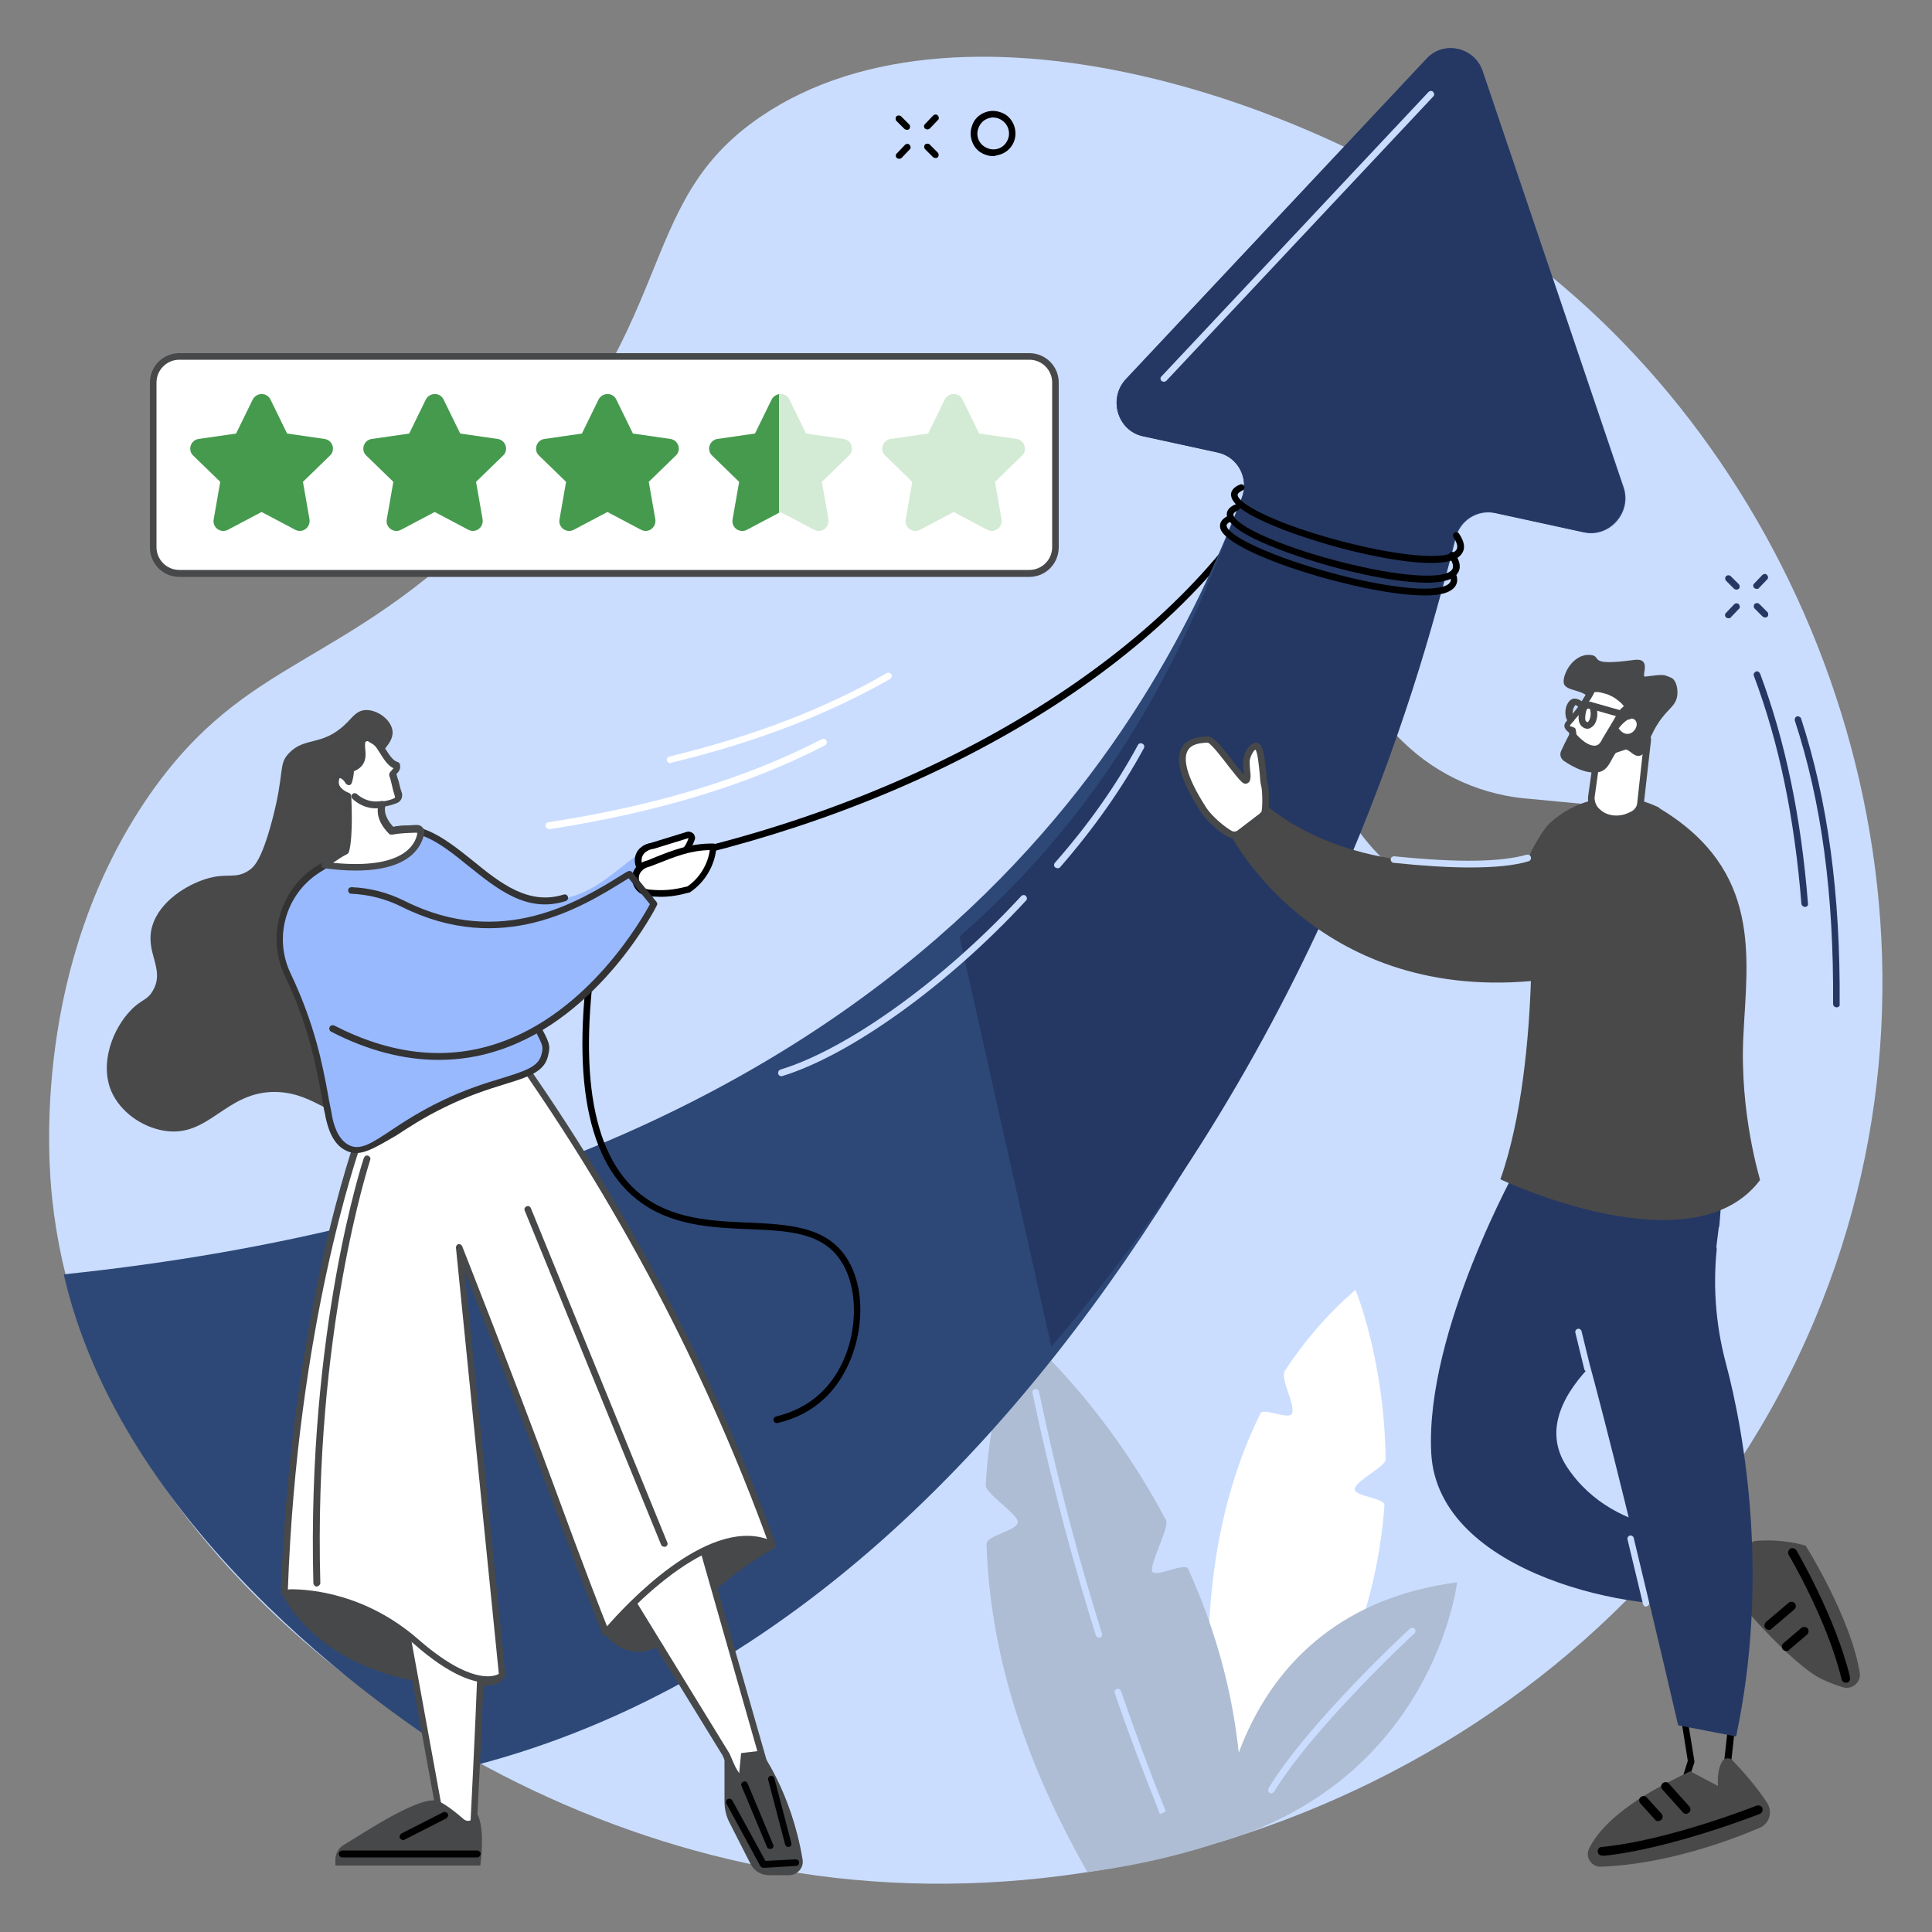 <?xml version="1.0" encoding="utf-8"?>
<!-- Generator: Adobe Illustrator 24.2.1, SVG Export Plug-In . SVG Version: 6.00 Build 0)  -->
<svg version="1.1" id="Layer_1" xmlns="http://www.w3.org/2000/svg" xmlns:xlink="http://www.w3.org/1999/xlink" x="0px" y="0px"
	 viewBox="0 0 500 500" style="enable-background:new 0 0 500 500;" xml:space="preserve">
<rect x="0" y="0" width="500" height="500" fill="#808080" stroke="none"/>
<style type="text/css">
	.st0{fill:#CADDFF;}
	.st1{fill:#FFFFFF;}
	.st2{fill:#474849;}
	.st3{fill:#459A4E;}
	.st4{fill:#D3EAD4;}
	.st5{fill:#707070;}
	.st6{fill:#AEBDD3;}
	.st7{fill:#253863;}
	.st8{fill:#2D4877;}
	.st9{fill:#494949;}
	.st10{fill:#020202;}
	.st11{fill:#99B9FF;}
	.st12{fill:#333333;}
</style>
<path class="st0" d="M127.6,134.1c49.6-49.8,35.4-81,69.4-104c52.3-35.5,149.8-5,207.3,43.8c70.5,59.7,106.8,168.8,65.4,267.5
	C425.7,446.5,309.6,501.1,206,484.6C113.5,470,22.6,397.3,13.5,310.2c-1-9.4-5.3-60.5,25.2-104.5C64,169.4,88.3,173.6,127.6,134.1z"
	/>
<g>
	<g>
		<path class="st1" d="M266.4,148.4h-220c-3.7,0-6.7-3-6.7-6.7V99c0-3.7,3-6.7,6.7-6.7h220c3.7,0,6.7,3,6.7,6.7v42.6
			C273.2,145.4,270.1,148.4,266.4,148.4z"/>
		<path class="st2" d="M266.4,149.3h-220c-4.2,0-7.6-3.4-7.6-7.6V99c0-4.2,3.4-7.6,7.6-7.6h220c4.2,0,7.6,3.4,7.6,7.6v42.6
			C274,145.9,270.6,149.3,266.4,149.3z M46.4,93.1c-3.2,0-5.9,2.6-5.9,5.9v42.6c0,3.2,2.6,5.9,5.9,5.9h220c3.2,0,5.9-2.6,5.9-5.9V99
			c0-3.2-2.6-5.9-5.9-5.9H46.4z"/>
	</g>
	<g>
		<path class="st3" d="M84,113.6l-9.7-1.4l-4.3-8.8c-0.9-1.9-3.6-1.9-4.6,0l-4.3,8.8l-9.7,1.4c-2.1,0.3-2.9,2.9-1.4,4.3l7,6.8
			l-1.7,9.7c-0.4,2.1,1.8,3.7,3.7,2.7l8.7-4.6l8.7,4.6c1.9,1,4-0.6,3.7-2.7l-1.7-9.7l7-6.8C86.9,116.5,86.1,113.9,84,113.6z"/>
		<path class="st3" d="M128.8,113.6l-9.7-1.4l-4.3-8.8c-0.9-1.9-3.6-1.9-4.6,0l-4.3,8.8l-9.7,1.4c-2.1,0.3-2.9,2.9-1.4,4.3l7,6.8
			l-1.7,9.7c-0.4,2.1,1.8,3.7,3.7,2.7l8.7-4.6l8.7,4.6c1.9,1,4-0.6,3.7-2.7l-1.7-9.7l7-6.8C131.7,116.5,130.9,113.9,128.8,113.6z"/>
		<path class="st3" d="M173.5,113.6l-9.7-1.4l-4.3-8.8c-0.9-1.9-3.6-1.9-4.6,0l-4.3,8.8l-9.7,1.4c-2.1,0.3-2.9,2.9-1.4,4.3l7,6.8
			l-1.7,9.7c-0.4,2.1,1.8,3.7,3.7,2.7l8.7-4.6l8.7,4.6c1.9,1,4-0.6,3.7-2.7l-1.7-9.7l7-6.8C176.4,116.5,175.6,113.9,173.5,113.6z"/>
		<path class="st4" d="M218.3,113.6l-9.7-1.4l-4.3-8.8c-0.9-1.9-3.6-1.9-4.6,0l-4.3,8.8l-9.7,1.4c-2.1,0.3-2.9,2.9-1.4,4.3l7,6.8
			l-1.7,9.7c-0.4,2.1,1.8,3.7,3.7,2.7l8.7-4.6l8.7,4.6c1.9,1,4-0.6,3.7-2.7l-1.7-9.7l7-6.8C221.2,116.5,220.4,113.9,218.3,113.6z"/>
		<path class="st4" d="M263.1,113.6l-9.7-1.4l-4.3-8.8c-0.9-1.9-3.6-1.9-4.6,0l-4.3,8.8l-9.7,1.4c-2.1,0.3-2.9,2.9-1.4,4.3l7,6.8
			l-1.7,9.7c-0.4,2.1,1.8,3.7,3.7,2.7l8.7-4.6l8.7,4.6c1.9,1,4-0.6,3.7-2.7l-1.7-9.7l7-6.8C266,116.5,265.1,113.9,263.1,113.6z"/>
		<path class="st3" d="M201.6,102c-0.6,0.1-1.5,0.6-1.9,1.4l-4.3,8.8l-9.7,1.4c-2.1,0.3-2.9,2.9-1.4,4.3l7,6.8l-1.7,9.7
			c-0.4,2.1,1.8,3.7,3.7,2.7l8.3-4.4V102z"/>
	</g>
</g>
<g>
	<g>
		<path class="st1" d="M349.4,178.5c0,0-2.3-6.3-1.8-8c0.6-2.1,2.9-6.5,1.8-10c-1.5-4.5-5.6-7.4-6.4-6.6c-0.9,0.8,3.8,9.5,0.2,12.5
			c0,0-2-0.2-4.5-4.9c-0.3-0.5-1-0.5-1.3,0.1c-0.4,0.8-0.6,3.3-0.4,5.2c0.3,2.5,1.8,4,3.3,5.7c0.9,1,0.9,8.4,1.2,8.4L349.4,178.5z"
			/>
		<path d="M341.2,181.8l-0.3-0.2c-0.4-0.3-0.4-0.5-0.6-2.9c-0.1-1.5-0.3-5-0.7-5.6l-0.2-0.2c-1.4-1.7-2.9-3.4-3.3-6
			c-0.2-1.8-0.1-4.7,0.4-5.7c0.3-0.5,0.8-0.9,1.5-0.9c0,0,0,0,0,0c0.6,0,1.1,0.3,1.4,0.8c1.6,3,3,4,3.6,4.4c1.5-1.8,0.4-5.7-0.4-8.3
			c-0.6-2.1-0.9-3.2-0.2-3.8c0.3-0.2,0.7-0.5,1.6-0.3c1.7,0.4,5,3.3,6.3,7.3c1,3-0.4,6.6-1.3,9c-0.2,0.6-0.4,1.1-0.5,1.5
			c-0.3,0.8,0.7,4.5,1.8,7.4l0.3,0.9L341.2,181.8z M338,162.2c-0.2,0.7-0.4,2.7-0.2,4.5c0.3,2.1,1.5,3.5,2.9,5.1l0.2,0.2
			c0.6,0.7,0.9,2.7,1.1,6.6c0,0.4,0.1,0.8,0.1,1.2l6.2-1.8c-0.7-2.1-2-6.1-1.5-7.6c0.1-0.5,0.3-1,0.6-1.6c0.8-2.1,2-5.4,1.2-7.8
			c-1.1-3.3-3.7-5.6-4.8-6.1c0.1,0.5,0.3,1.3,0.5,1.9c0.9,3.2,2.3,8.1-0.5,10.4l-0.3,0.2l-0.4,0C342.7,167.3,340.6,166.9,338,162.2z
			"/>
	</g>
	<path class="st5" d="M394.8,226.5c0.4-1.7,3.3-2.6,3.7-4.3c0.5-5,13.8-9.1,13.8-13.9c0,0-15.7-1.5-15.8-1.5
		c-12.4-0.8-24.3-5.9-33.5-14.9c-5.5-5.4-9-8.8-13.1-18.2l-11.7,2.9c0,0,2.3,58.4,57.2,60.7C395.2,233.6,393.1,229.9,394.8,226.5z"
		/>
</g>
<g>
	<path class="st1" d="M317.8,474.2c0,0-15.9-59.3,8.4-108.4c0.8-1.6,7.2,1.7,8.1,0.1c1.2-2.1-3.1-9.1-1.8-11.1
		c4.9-7.5,10.9-14.6,18.3-21c0,0,7.5,18.1,7.8,43.9c0,1.9-8,5.6-8,7.7c-0.1,1.9,7.8,2.2,7.7,4.2C356.4,415.1,346.7,446,317.8,474.2z
		"/>
	<g>
		<path class="st6" d="M307.5,406c-0.8-1.8-8.5,2.4-9.3,0.7c-0.8-1.7,4.5-11.6,3.6-13.2c-16.8-31.9-38.2-49.4-38.2-49.4
			c-5.1,13.6-7.8,27.1-8.5,40.3c-0.1,2.1,8.4,7.5,8.3,9.5c0,2.3-8.1,3.4-8.1,5.7c1.1,33.4,13.1,61.9,26.1,84.9
			c14.4-1.9,27.7-5.2,40.1-9.8C322,447.2,316.2,425.4,307.5,406z"/>
		<path class="st0" d="M300.2,469.5c-4.1-10.3-8.1-20.8-11.7-31.3c-0.2-0.4,0.1-0.9,0.5-1.1c0.4-0.2,0.9,0.1,1.1,0.5
			c3.6,10.5,7.5,21,11.6,31.2L300.2,469.5z"/>
		<path class="st0" d="M284.4,423.8c-0.4,0-0.7-0.2-0.8-0.6c-5.6-17.8-10.5-36.1-14.6-54.4l-1.8-8.3c-0.1-0.5,0.2-0.9,0.7-1
			c0.5-0.1,0.9,0.2,1,0.7l1.8,8.3c4,18.2,8.9,36.5,14.5,54.3c0.1,0.5-0.1,0.9-0.6,1.1C284.6,423.7,284.5,423.8,284.4,423.8z"/>
	</g>
	<g>
		<path class="st6" d="M315.6,476.8c0,0,1.4-59.4,61.5-67.3C377.1,409.5,371.2,460.4,315.6,476.8z"/>
		<path class="st0" d="M329,464.1c-0.2,0-0.3,0-0.4-0.1c-0.4-0.2-0.5-0.8-0.3-1.2c10.3-17,36.3-41.1,36.6-41.3
			c0.3-0.3,0.9-0.3,1.2,0c0.3,0.3,0.3,0.9,0,1.2c-0.3,0.2-26.1,24.2-36.3,40.9C329.6,463.9,329.3,464.1,329,464.1z"/>
	</g>
</g>
<g>
	<path d="M257,40.4c-1.2,0-2.3-0.4-3.3-1c-1.3-0.9-2.1-2.2-2.4-3.8c-0.3-1.5,0.1-3.1,0.9-4.4c0.9-1.3,2.2-2.1,3.7-2.4
		c1.5-0.3,3.1,0.1,4.4,0.9c2.6,1.8,3.3,5.5,1.5,8.1c-0.9,1.3-2.2,2.1-3.8,2.4C257.7,40.3,257.4,40.4,257,40.4z M257,30.4
		c-0.2,0-0.5,0-0.7,0.1c-1.1,0.2-2,0.8-2.6,1.7c-0.6,0.9-0.9,2-0.7,3.1c0.2,1.1,0.8,2,1.7,2.6c0.9,0.6,2,0.9,3.1,0.7
		c1.1-0.2,2-0.8,2.6-1.7c1.3-1.9,0.8-4.4-1-5.7C258.7,30.7,257.9,30.4,257,30.4z"/>
	<g>
		<path d="M240,33.5c-0.2,0-0.4-0.1-0.6-0.2c-0.3-0.3-0.4-0.9,0-1.2l2.1-2.2c0.3-0.3,0.9-0.4,1.2,0c0.3,0.3,0.4,0.9,0,1.2l-2.1,2.2
			C240.4,33.4,240.2,33.5,240,33.5z"/>
		<path d="M232.7,41.1c-0.2,0-0.4-0.1-0.6-0.2c-0.3-0.3-0.4-0.9,0-1.2l2.1-2.2c0.3-0.3,0.9-0.4,1.2,0c0.3,0.3,0.4,0.9,0,1.2
			l-2.1,2.2C233.2,41,232.9,41.1,232.7,41.1z"/>
		<path d="M234.7,33.6c-0.2,0-0.4-0.1-0.6-0.2l-2.1-2.1c-0.3-0.3-0.3-0.9,0-1.2c0.3-0.3,0.9-0.3,1.2,0l2.1,2.1
			c0.3,0.3,0.3,0.9,0,1.2C235.2,33.5,235,33.6,234.7,33.6z"/>
		<path d="M242.1,40.9c-0.2,0-0.4-0.1-0.6-0.2l-2.1-2.1c-0.3-0.3-0.3-0.9,0-1.2c0.3-0.3,0.9-0.3,1.2,0l2.1,2.1
			c0.3,0.3,0.3,0.9,0,1.2C242.6,40.8,242.4,40.9,242.1,40.9z"/>
	</g>
	<g>
		<path class="st7" d="M454.6,152.4c-0.2,0-0.4-0.1-0.6-0.2c-0.3-0.3-0.4-0.9,0-1.2l2.1-2.2c0.3-0.3,0.9-0.4,1.2,0
			c0.3,0.3,0.4,0.9,0,1.2l-2.1,2.2C455.1,152.4,454.9,152.4,454.6,152.4z"/>
		<path class="st7" d="M447.3,160c-0.2,0-0.4-0.1-0.6-0.2c-0.3-0.3-0.4-0.9,0-1.2l2.1-2.2c0.3-0.3,0.9-0.4,1.2,0
			c0.3,0.3,0.4,0.9,0,1.2l-2.1,2.2C447.8,160,447.6,160,447.3,160z"/>
		<path class="st7" d="M449.4,152.6c-0.2,0-0.4-0.1-0.6-0.2l-2.1-2.1c-0.3-0.3-0.3-0.9,0-1.2c0.3-0.3,0.9-0.3,1.2,0l2.1,2.1
			c0.3,0.3,0.3,0.9,0,1.2C449.8,152.5,449.6,152.6,449.4,152.6z"/>
		<path class="st7" d="M456.8,159.8c-0.2,0-0.4-0.1-0.6-0.2l-2.1-2.1c-0.3-0.3-0.3-0.9,0-1.2c0.3-0.3,0.9-0.3,1.2,0l2.1,2.1
			c0.3,0.3,0.3,0.9,0,1.2C457.2,159.8,457,159.8,456.8,159.8z"/>
	</g>
	<g>
		<path class="st7" d="M475.3,260.7C475.3,260.7,475.3,260.7,475.3,260.7c-0.5,0-0.9-0.4-0.9-0.9c0.2-28.4-3-52.3-9.9-73.3
			c-0.1-0.5,0.1-0.9,0.5-1.1c0.4-0.1,0.9,0.1,1.1,0.5c6.9,21.2,10.2,45.3,10,73.9C476.2,260.4,475.8,260.7,475.3,260.7z"/>
		<path class="st7" d="M467.1,234.7c-0.4,0-0.8-0.3-0.9-0.8c-1.8-22.4-5.8-41.7-12.3-59c-0.2-0.4,0.1-0.9,0.5-1.1
			c0.4-0.2,0.9,0.1,1.1,0.5c6.5,17.4,10.6,36.9,12.4,59.5C468,234.3,467.7,234.7,467.1,234.7C467.2,234.7,467.1,234.7,467.1,234.7z"
			/>
	</g>
</g>
<path d="M163,225.1c-0.4,0-0.8-0.3-0.8-0.7c-0.1-0.5,0.2-0.9,0.7-1c69.9-13.3,131.3-47.9,160.3-90.2c0.3-0.4,0.8-0.5,1.2-0.2
	s0.5,0.8,0.2,1.2c-15,21.9-38.4,41.9-67.9,58c-27.7,15.2-60,26.5-93.4,32.9C163.1,225.1,163.1,225.1,163,225.1z"/>
<g>
	<path class="st8" d="M383.7,18.4c-2.1-6.2-10.1-8-14.5-3.2l-77.8,82.9c-4.7,5-2.2,13.4,4.4,14.8l19.3,4.2c5.2,1.1,8.2,6.6,6.3,11.7
		c-19.4,49.9-78.3,177.3-304.9,201c14.7,64.5,80.4,111.9,105.9,127.2c167-43,242.5-268,254.3-317.6c1.1-4.7,5.7-7.6,10.3-6.6l23,5
		c6.6,1.4,12.4-5.2,10.2-11.7L383.7,18.4z"/>
	<g>
		<path class="st7" d="M272.1,348.5c72.3-84.2,97.3-179.2,104.4-209.2c1.1-4.7,5.7-7.6,10.3-6.6l23,5c6.6,1.4,12.4-5.2,10.2-11.7
			L383.7,18.4c-2.1-6.2-10.1-8-14.5-3.2l-77.8,82.9c-4.7,5-2.2,13.4,4.4,14.8l19.3,4.2c5.2,1.1,8.2,6.6,6.3,11.7
			c-10.3,26.6-26.3,72.7-73.1,113.6L272.1,348.5z"/>
	</g>
	<path class="st0" d="M301.2,98.8c-0.2,0-0.4-0.1-0.6-0.2c-0.3-0.3-0.4-0.9,0-1.2l69.1-73.6c0.3-0.3,0.9-0.4,1.2,0
		c0.3,0.3,0.4,0.9,0,1.2l-69.1,73.6C301.6,98.7,301.4,98.8,301.2,98.8z"/>
	<path class="st0" d="M273.7,224.7c-0.2,0-0.4-0.1-0.6-0.2c-0.4-0.3-0.4-0.9-0.1-1.2c8.8-10,16-20.3,21.5-30.5
		c0.2-0.4,0.7-0.6,1.2-0.3c0.4,0.2,0.6,0.7,0.3,1.2c-5.6,10.3-12.9,20.7-21.7,30.8C274.2,224.6,274,224.7,273.7,224.7z"/>
	<path class="st0" d="M202.2,278.5c-0.4,0-0.7-0.2-0.8-0.6c-0.1-0.5,0.1-0.9,0.6-1.1c17.4-5.3,42.4-23.3,62.3-44.9
		c0.3-0.3,0.9-0.4,1.2,0c0.3,0.3,0.4,0.9,0,1.2c-20.1,21.8-45.4,40-63.1,45.4C202.4,278.5,202.3,278.5,202.2,278.5z"/>
</g>
<g>
	<g>
		<g>
			<polygon class="st1" points="456.4,410.2 441.7,413.1 441.3,399 458.5,401.3 			"/>
			<path d="M441.7,414c-0.2,0-0.4-0.1-0.5-0.2c-0.2-0.2-0.3-0.4-0.3-0.6l-0.4-14.2c0-0.3,0.1-0.5,0.3-0.7c0.2-0.2,0.4-0.2,0.7-0.2
				l17.2,2.3c0.2,0,0.5,0.2,0.6,0.4c0.1,0.2,0.2,0.4,0.1,0.7l-2.2,8.9c-0.1,0.3-0.3,0.6-0.7,0.6l-14.7,2.9
				C441.8,414,441.7,414,441.7,414z M442.2,400l0.3,12.1l13.2-2.6l1.8-7.5L442.2,400z M456.4,410.2L456.4,410.2L456.4,410.2z"/>
		</g>
		<path d="M445.8,468.2c-0.2,0-0.3,0-0.4-0.1l-9.9-6c-0.3-0.2-0.5-0.6-0.4-1l1.7-5.4l-2.5-15.7c0-0.3,0-0.6,0.3-0.8
			c0.2-0.2,0.5-0.3,0.8-0.2l13.4,2.6c0.4,0.1,0.7,0.5,0.7,0.9l-2.7,24.9c0,0.3-0.2,0.5-0.5,0.7C446.1,468.2,445.9,468.2,445.8,468.2
			z M436.9,461l8.2,5l2.5-22.8l-11.5-2.2l2.4,14.7c0,0.1,0,0.3,0,0.4L436.9,461z"/>
		<g>
			<path class="st9" d="M467.3,400c0,0,11.7,18.6,14,32.9c0.4,2.4-1.9,4.4-4.2,3.8c-1.4-0.4-3.1-1-5.3-2c-8.3-3.7-24-22.8-24-22.8
				l0.9-3.7c0.3-1.3,1.7-2,2.9-1.6l1.7,0.6l-1-5.7c-0.2-1.3,0.7-2.5,2-2.7C456.9,398.6,461.6,398.4,467.3,400z"/>
			<path d="M477.7,435.5c-0.5,0-1-0.4-1.1-0.9c-3.6-15.1-13.6-32.1-13.7-32.2c-0.3-0.5-0.1-1.2,0.4-1.6c0.5-0.3,1.2-0.1,1.6,0.4
				c0.1,0.2,10.2,17.4,13.9,32.9c0.1,0.6-0.2,1.2-0.8,1.4C477.8,435.4,477.7,435.5,477.7,435.5z"/>
			<path d="M462.3,427.3c-0.3,0-0.6-0.1-0.9-0.4c-0.4-0.5-0.3-1.2,0.1-1.6l4.7-4c0.5-0.4,1.2-0.3,1.6,0.1c0.4,0.5,0.3,1.2-0.1,1.6
				l-4.7,4C462.9,427.2,462.6,427.3,462.3,427.3z"/>
			<path d="M457.8,421.8c-0.3,0-0.6-0.1-0.9-0.4c-0.4-0.5-0.3-1.2,0.1-1.6l5.9-5c0.5-0.4,1.2-0.3,1.6,0.1c0.4,0.5,0.3,1.2-0.1,1.6
				l-5.9,5C458.4,421.7,458.1,421.8,457.8,421.8z"/>
		</g>
		<g>
			<path class="st9" d="M448.3,455.5c1.8,1.9,6.2,6.6,9.1,11.2c1.4,2.3,0.5,5.2-1.9,6.3c-7.5,3.2-24.2,9.5-41.2,10.1
				c-2.5,0.1-4.2-2.6-3-4.8c2.1-4.2,7.5-10.6,21.5-17.6l4.6-2.3l7.2,3.8c0,0-0.4-4.6,1.4-6.7C446.6,454.9,447.7,454.9,448.3,455.5z"
				/>
			<path d="M414.6,480.2c-0.6,0-1.1-0.4-1.1-1c-0.1-0.6,0.4-1.2,1-1.2c17-1.6,39.9-10.6,40.1-10.7c0.6-0.2,1.3,0.1,1.5,0.6
				c0.2,0.6-0.1,1.3-0.6,1.5c-0.2,0.1-23.4,9.2-40.7,10.9C414.7,480.2,414.7,480.2,414.6,480.2z"/>
			<path d="M436.3,469.4c-0.3,0-0.6-0.1-0.8-0.4l-5.3-5.9c-0.4-0.5-0.4-1.2,0.1-1.6c0.5-0.4,1.2-0.4,1.6,0.1l5.3,5.9
				c0.4,0.5,0.4,1.2-0.1,1.6C436.9,469.3,436.6,469.4,436.3,469.4z"/>
			<path d="M429.1,471.3c-0.3,0-0.6-0.1-0.8-0.4l-3.8-4.2c-0.4-0.5-0.4-1.2,0.1-1.6c0.5-0.4,1.2-0.4,1.6,0.1l3.8,4.2
				c0.4,0.5,0.4,1.2-0.1,1.6C429.6,471.2,429.4,471.3,429.1,471.3z"/>
		</g>
		<path class="st7" d="M393.1,301.2c0,0-24.3,43.2-22.7,74.8s53.9,42,73,38.8l0.5-18.4c0,0-25.7,2.5-38.4-16.8
			c-12.7-19.3,23.2-39.2,23.2-39.2l8.5-31.6L393.1,301.2z"/>
		<path class="st7" d="M445.5,302c0,0,0.4,8.6-1,19.4c-1.3,10.4-0.6,21,2.1,31.2c5.1,19,11.3,56.5,2.7,96.8l-15-2.9
			c0,0-22-95.5-29.1-114.1c-7.1-18.6-10.5-32.7-10.5-32.7L445.5,302z"/>
		<path class="st0" d="M426,415.8c-0.4,0-0.7-0.3-0.8-0.7l-4-16.7c-0.1-0.5,0.2-0.9,0.6-1c0.5-0.1,0.9,0.2,1,0.6l4,16.7
			c0.1,0.5-0.2,0.9-0.6,1C426.1,415.8,426,415.8,426,415.8z"/>
		<path class="st0" d="M410.8,355c-0.4,0-0.7-0.3-0.8-0.7l-2.3-9.4c-0.1-0.5,0.2-0.9,0.6-1c0.5-0.1,0.9,0.2,1,0.6l2.3,9.4
			c0.1,0.5-0.2,0.9-0.6,1C411,355,410.9,355,410.8,355z"/>
		<path class="st0" d="M445.1,323.6c0,0-0.1,0-0.1,0c-0.5-0.1-0.8-0.5-0.8-1l0.6-4.8c0.1-0.5,0.5-0.8,1-0.8c0.5,0.1,0.8,0.5,0.8,1
			l-0.6,4.8C445.9,323.3,445.5,323.6,445.1,323.6z"/>
	</g>
	<path class="st9" d="M451.2,267.7c1-19.9,4.9-42.5-21.7-58.5c-0.1-0.1-0.2-0.3-0.5-0.4c-0.1,0-0.2-0.1-0.3-0.1
		c-9.4-4.4-20.6-2.5-28.1,4.8c-1,1-4.6,6.8-4.7,7.9c-0.2,0.2-0.4,0.4-0.6,0.6c-11.5,1.9-46.1,5.4-69.3-15l-7.6,8.9
		c0,0,21.6,42.9,77.8,38c-0.5,14.5-2.3,35.5-7.9,51.3c0,0,49.6,23.6,67.2,0.2C455.6,305.4,450.1,288.2,451.2,267.7z"/>
	<g>
		<path class="st1" d="M325.8,211.8c0.4-0.3,1.4-1.1,1.5-1.6c0.3-1.7,0.3-5.7-0.1-7c-0.4-1.7-0.6-8.7-1.8-9.8
			c-1.1-1.1-2.9,2.1-2.9,3.8c0,1.8,0.7,4.5-0.1,4.8s-8-10.7-9.8-10.5c-1.8,0.2-13.2-0.5-1.3,18.1c1.7,2.6,5.4,5.7,7.2,6.5
			c0.7,0.3,1.6,0.2,2.2-0.2L325.8,211.8z"/>
		<path class="st2" d="M319.4,217c-0.4,0-0.9-0.1-1.3-0.3c-1.8-0.8-5.8-4-7.5-6.8c-4.9-7.7-6.5-13-4.9-16.2c1.5-2.9,4.9-3,6.4-3.1
			c0.2,0,0.3,0,0.4,0c1.3-0.1,2.9,1.6,6.9,6.8c0.8,1.1,1.8,2.3,2.5,3.1c0-0.4-0.1-0.9-0.1-1.3c-0.1-0.7-0.1-1.4-0.1-2
			c0-1.7,1.2-4.2,2.6-4.8c0.6-0.3,1.3-0.2,1.8,0.3c0.9,0.9,1.2,3.4,1.6,7.2c0.1,1.3,0.3,2.5,0.4,3c0.4,1.5,0.4,5.6,0.1,7.4
			c-0.1,0.4-0.3,1.1-1.8,2.2l-5.1,3.9C320.7,216.8,320.1,217,319.4,217z M312.6,192.2c-0.1,0-0.3,0-0.4,0c-1.3,0.1-3.9,0.2-4.9,2.2
			c-0.9,1.8-0.8,5.8,4.8,14.5c1.6,2.5,5.2,5.4,6.8,6.2c0.4,0.2,1,0.1,1.3-0.1l5.1-3.9c0.9-0.6,1.1-1,1.2-1.1
			c0.3-1.6,0.2-5.5-0.1-6.6c-0.2-0.6-0.3-1.8-0.4-3.3c-0.2-1.8-0.5-5.4-1.1-6.1c-0.5,0.2-1.5,2-1.5,3.2c0,0.5,0.1,1.2,0.1,1.8
			c0.2,1.8,0.4,3.4-0.9,3.8c-0.9,0.2-1.4-0.4-4.5-4.3C316.5,196.4,313.6,192.6,312.6,192.2z"/>
	</g>
	<g>
		<g>
			<g>
				<path class="st1" d="M424.5,208.1l1.9-16.8l-13.1,4.3l-1.5,10.6c-0.3,2.4,1.5,4,1.5,4c2.2,2.2,5.7,2.4,8.5,1l0.6-0.3
					C423.6,210.3,424.3,209.3,424.5,208.1z"/>
				<path class="st2" d="M418.2,212.9c-2.1,0-4-0.7-5.4-2.1c-0.1,0-2.1-1.9-1.8-4.7l1.5-10.6c0-0.3,0.3-0.6,0.6-0.7l13.1-4.3
					c0.3-0.1,0.6,0,0.8,0.1c0.2,0.2,0.3,0.5,0.3,0.8l-1.9,16.8c-0.2,1.5-1.1,2.8-2.4,3.5l-0.6,0.3
					C420.9,212.6,419.5,212.9,418.2,212.9z M414.1,196.2l-1.4,10c-0.2,1.9,1.2,3.2,1.3,3.2c1.8,1.8,4.9,2.2,7.6,0.9l0.6-0.3
					c0.8-0.4,1.4-1.2,1.5-2.1c0,0,0,0,0,0l1.7-15.5L414.1,196.2z"/>
			</g>
			<path class="st2" d="M411.6,169.5c3.3,0.3-1.3,3,11.2,1.3c5-0.7,1.7,4.5,3,4.3c4.8-0.6,4.6-0.6,6.7,0.3c1.4,0.6,2,3.5,1.4,5.4
				c-0.8,2.6-3.1,3-5.9,8.3c-2,3.8-2,6.2-3.7,6.5c-1.7,0.3-2.6-2-4.5-1.8c-2.4,0.3-2.6,4.4-5.1,5.7c-1.6,0.8-5,0.8-10-2.6
				c-0.8-0.6-1.1-1.6-0.7-2.5c0.5-1.1,1.2-2.6,1.9-3.9c3.5-6.3,6.1-7.5,5.5-9.3c-0.9-2.9-6.2-2.1-6.7-4.4
				C404.3,174.6,407.1,169.1,411.6,169.5z"/>
			<g>
				<path class="st1" d="M421.2,182.7l-1.2,1.6c-0.6,0.7-1.1,1.5-1.5,2.3c-0.8,1.5-2.4,4.1-3.3,5.5c-2.8,4.7-8.1-1.7-8.1-1.7
					l-0.2-1.4l-0.8-0.5c-0.1-0.1-0.3-0.2-0.4-0.4c-0.2-0.4-0.1-0.8,0.1-1.1c1.5-1.6,4.7-5.3,6.2-8.8
					C412.1,178.3,417.6,177.7,421.2,182.7z"/>
				<path class="st2" d="M422,182.7c-0.3,0.5-0.5,0.9-0.9,1.4c-0.2,0.2-0.3,0.5-0.5,0.7l-0.4,0.5c-0.5,0.7-0.9,1.4-1.3,2.2
					c-0.9,1.5-1.8,3-2.7,4.6l-0.3,0.6c-0.1,0.2-0.3,0.4-0.4,0.6c-0.3,0.4-0.8,0.8-1.3,1.1c-0.5,0.3-1.1,0.4-1.7,0.4
					c-0.6,0-1.1-0.1-1.6-0.3c-1-0.4-1.8-0.9-2.5-1.5c-0.7-0.6-1.4-1.2-2-2c-0.1-0.1-0.2-0.3-0.2-0.4c-0.1-0.5-0.1-1-0.2-1.4l0.4,0.6
					c-0.2-0.1-0.5-0.3-0.7-0.5c-0.1-0.1-0.3-0.3-0.5-0.5c-0.1-0.2-0.2-0.4-0.3-0.6c-0.1-0.4,0-0.9,0.3-1.3c0,0,0.1-0.1,0.1-0.1
					l0.1-0.1l0.1-0.2l0.3-0.3c0.7-0.8,1.4-1.7,2.1-2.6c0.7-0.9,1.3-1.8,1.8-2.7c0.6-0.9,1.1-1.9,1.5-2.9c0.1-0.3,0.4-0.5,0.7-0.5
					l0,0c0.6-0.1,1,0,1.5,0c0.5,0,0.9,0.1,1.4,0.2c0.9,0.2,1.8,0.5,2.7,0.9c0.9,0.4,1.7,1,2.4,1.6c0.4,0.3,0.7,0.6,1,1
					c0.2,0.2,0.3,0.4,0.5,0.5l0.1,0.1l0.1,0.1c0.1,0.1,0.1,0.2,0.2,0.3C421.9,182.3,422,182.5,422,182.7z M420.3,182.7
					c-0.1,0-0.1,0-0.1,0.1l0,0c0,0,0,0,0,0l0-0.1c-0.1-0.2-0.3-0.3-0.4-0.5c-0.3-0.3-0.6-0.6-0.9-0.8c-0.6-0.5-1.3-1-2-1.3
					c-0.7-0.4-1.5-0.6-2.3-0.8c-0.4-0.1-0.8-0.2-1.2-0.2c-0.4,0-0.8,0-1.2,0l0.7-0.5c-1,2.2-2.3,4-3.8,5.8c-0.7,0.9-1.5,1.7-2.2,2.6
					l-0.5,0.6c-0.1,0.1-0.1,0.2-0.1,0.3c0.1,0.1,0.1,0.1,0.3,0.1c0.3,0.1,0.5,0.2,0.8,0.3c0.2,0.1,0.4,0.3,0.4,0.6l0,0
					c0.1,0.5,0.2,1,0.2,1.4l-0.2-0.4c1.1,1.2,2.4,2.4,3.8,2.9c0.7,0.2,1.3,0.3,1.8,0c0.3-0.1,0.5-0.3,0.7-0.6
					c0.1-0.1,0.2-0.3,0.3-0.4l0.3-0.6c0.9-1.5,1.8-3,2.7-4.5c0.4-0.7,0.9-1.6,1.4-2.3l0.4-0.6c0.1-0.1,0.2-0.2,0.3-0.4
					C419.8,183.2,420,183,420.3,182.7z"/>
			</g>
			<path class="st1" d="M418.9,188.5c0,0,2.8-3.8,4.3-2.1C424.7,188,421.5,192.1,418.9,188.5z"/>
		</g>
		<g>
			<g>
				<path class="st2" d="M410.9,188.6C410.8,188.6,410.8,188.6,410.9,188.6c-0.8,0-1.4-0.4-1.8-0.9c-0.6-0.8-0.7-2-0.4-3.6
					c0.1-0.5,0.4-2,1.8-2.4c0,0,0,0,0,0c0.6-0.2,1.3-0.1,1.8,0.2c0.4,0.3,0.8,0.7,0.9,1.2c0.5,2.2-0.1,3.9-0.8,4.7
					C411.8,188.3,411.4,188.6,410.9,188.6z M410.9,186.9L410.9,186.9L410.9,186.9z M410.9,183.4c-0.1,0-0.4,0.3-0.5,1.1
					c-0.3,1.5-0.1,2.1,0.1,2.2c0,0,0.1,0.2,0.4,0.2c0.3-0.2,1.1-1.4,0.6-3.4C411.4,183.5,411.2,183.3,410.9,183.4z"/>
				<path class="st2" d="M421.5,186.2c-0.1,0-0.2,0-0.2,0l-9.9-2.8c-0.5-0.1-0.7-0.6-0.6-1.1c0.1-0.5,0.6-0.7,1.1-0.6l9.9,2.8
					c0.5,0.1,0.7,0.6,0.6,1.1C422.2,186,421.9,186.2,421.5,186.2z"/>
			</g>
			<path class="st2" d="M406.4,186.9c-0.2,0-0.3,0-0.5-0.1c-0.1-0.1-0.5-0.4-0.7-1.5c-0.1-0.5-0.3-2.4,0.9-3.8
				c0.4-0.5,0.9-0.7,1.4-0.7c1.2,0,2.3,1,2.5,1.2c0.3,0.3,0.3,0.9,0,1.2c-0.3,0.3-0.9,0.3-1.2,0c-0.3-0.3-0.8-0.7-1.1-0.7
				c0,0-0.1,0-0.1,0.1c-0.8,1-0.6,2.5-0.4,2.9c0.3,0.3,0.3,0.7,0.1,1.1C406.9,186.7,406.7,186.9,406.4,186.9z M406.9,185.3
				C406.9,185.3,406.9,185.3,406.9,185.3C406.9,185.3,406.9,185.3,406.9,185.3z"/>
		</g>
	</g>
	<path class="st0" d="M380.4,224.5c-5.5,0-12-0.4-19.7-1.2c-0.5,0-0.8-0.5-0.8-0.9c0-0.5,0.5-0.8,0.9-0.8
		c16.6,1.7,27.5,1.5,34.3-0.4c0.5-0.1,0.9,0.1,1.1,0.6c0.1,0.5-0.1,0.9-0.6,1.1C391.9,224,386.9,224.5,380.4,224.5z"/>
</g>
<g>
	<path d="M370.3,145.7c-9.7,0-24.5-4.1-26.7-4.8c-4.1-1.2-24.6-7.3-25-12.7c-0.1-0.8,0.3-2,2.3-2.8c0.4-0.2,0.9,0,1.1,0.4
		c0.2,0.4,0,0.9-0.4,1.1c-0.6,0.3-1.3,0.7-1.3,1.2c0.1,2.1,8.5,6.8,23.7,11.1c16.6,4.7,30.8,6.1,32.9,3.1c0.5-0.7,0.2-1.8-0.7-3.2
		c-0.3-0.4-0.2-0.9,0.2-1.2c0.4-0.3,0.9-0.2,1.2,0.2c1.4,2.1,1.7,3.8,0.7,5.2C377.1,145.1,374.1,145.7,370.3,145.7z"/>
	<path d="M369.2,150.8c-9.7,0-24.5-4.1-26.7-4.8c-4.1-1.2-24.6-7.3-25-12.7c-0.1-0.8,0.3-2,2.3-2.8c0.4-0.2,0.9,0,1.1,0.4
		c0.2,0.4,0,0.9-0.4,1.1c-0.6,0.3-1.3,0.7-1.3,1.2c0.1,2.1,8.5,6.8,23.7,11.1c16.6,4.7,30.8,6.1,32.9,3.1c0.5-0.7,0.2-1.8-0.7-3.2
		c-0.3-0.4-0.2-0.9,0.2-1.2c0.4-0.3,0.9-0.2,1.2,0.2c1.4,2.1,1.7,3.8,0.7,5.2C376,150.2,372.9,150.8,369.2,150.8z"/>
	<path d="M368.8,154.1c-15.9,0-50.4-10.6-52.9-17.1c-0.3-0.8-0.5-2.4,2.1-3.6c0.4-0.2,0.9,0,1.1,0.4c0.2,0.4,0,0.9-0.4,1.1
		c-1.5,0.6-1.3,1.2-1.2,1.4c1,2.7,11.4,7.5,24.7,11.3c13.9,4,26.5,5.7,31.3,4.2c2.3-0.7,2-1.8,1.9-2.3c-0.1-0.5,0.2-0.9,0.6-1
		c0.5-0.1,0.9,0.2,1,0.6c0.3,1.2,0.3,3.3-3.1,4.4C372.6,153.9,370.9,154.1,368.8,154.1z"/>
</g>
<path d="M201,368.3c-0.4,0-0.7-0.3-0.8-0.7c-0.1-0.5,0.2-0.9,0.6-1c4.5-1.1,8.4-3.1,11.5-6c9.7-9.1,10.9-25.5,5.5-34
	c-4.8-7.7-13.8-8.1-24.2-8.5c-9.5-0.4-20.3-0.9-28.8-7.7c-13.7-10.8-17.4-34.6-11.1-70.7c0.1-0.5,0.5-0.8,1-0.7
	c0.5,0.1,0.8,0.5,0.7,1c-6.2,35.4-2.7,58.7,10.4,69.1c8.1,6.4,18.1,6.9,27.8,7.3c10.4,0.5,20.3,0.9,25.6,9.3
	c6.4,10.1,3.6,27.4-5.8,36.2c-3.3,3.1-7.4,5.3-12.3,6.4C201.1,368.3,201,368.3,201,368.3z"/>
<path class="st9" d="M103.8,278.2c-1.1,2.3-4,8.1-9.7,10c-7.9,2.6-11.9-5.2-22.4-5.6c-13.4-0.4-17.5,12.1-29.4,10
	c-5.7-1-11.2-4.9-13.5-10.2c-3.1-7.4,0.5-16.3,5.1-21c2.8-2.9,4.2-2.4,5.7-5.1c3.2-5.6-2.2-9.8-0.2-16.6c1.9-6.5,9-10.7,13.8-12.2
	c5.6-1.8,7.7,0.2,11.3-2.3c1.3-0.9,3.2-2.7,5.9-12.8c3.4-12.8,1.5-14.5,4.4-17.5c4.1-4.3,8.6-1.7,14.6-7.5c1.8-1.7,2.7-3.3,4.8-3.6
	c2.9-0.4,6.6,2,7.3,4.9c0.9,3.9-4.2,6.5-6.9,11.3c-3.9,6.9-0.6,14.4,3.4,27.5C105.5,251.8,109.7,266.1,103.8,278.2z"/>
<g>
	<path class="st2" d="M73.2,412.7c0,0,10.7,24.8,52.3,23.6c0,0,15.5-0.8-10.4-11.4C89.2,414.3,78,388.5,73.2,412.7z"/>
	<path class="st2" d="M156.5,423c0,0,8.6,11.1,19-1.5c12-14.5,25.3-21,25.3-21s0.7-3.6-9.5-5.1C181.2,393.9,160.9,407.8,156.5,423z"
		/>
	<g>
		<g>
			<path class="st1" d="M124.4,426c0.5,0.3-2,47.9-2,47.9l-8.1-1.3l-12.4-67.9L124.4,426z"/>
			<path class="st2" d="M122.5,474.8c0,0-0.1,0-0.1,0l-8.1-1.3c-0.4-0.1-0.6-0.3-0.7-0.7l-12.4-67.9c-0.1-0.4,0.1-0.7,0.4-0.9
				c0.3-0.2,0.7-0.1,1,0.1l22.4,21.3c0.5,0.4,0.6,1.5-0.5,24.8c-0.5,11.8-1.2,23.7-1.2,23.8c0,0.2-0.1,0.5-0.3,0.6
				C122.9,474.7,122.7,474.8,122.5,474.8z M115.1,471.9l6.6,1.1c0.9-17.7,2.1-43.6,2-46.5l-20.4-19.3L115.1,471.9z M124,426.7
				C124,426.7,124,426.8,124,426.7C124,426.8,124,426.7,124,426.7z M124,426.7C124,426.7,124,426.7,124,426.7
				C124,426.7,124,426.7,124,426.7z"/>
		</g>
		<g>
			<path class="st2" d="M86.9,482.8h37.4c0,0,1.4-9.3-0.8-13.4l-1.2,1.3c-0.6,0.7-1.6,0.7-2.3,0.1c-1.5-1.3-4.1-3.5-6.4-4.6
				c-4.4-2-19,7.9-24.7,11.3c-1.3,0.8-2.1,2.2-2.1,3.8V482.8z"/>
			<path d="M123.5,480.7H88.6c-0.5,0-0.9-0.4-0.9-0.9c0-0.5,0.4-0.9,0.9-0.9h34.9c0.5,0,0.9,0.4,0.9,0.9
				C124.3,480.3,124,480.7,123.5,480.7z"/>
			<path d="M104.3,476.2c-0.3,0-0.6-0.2-0.8-0.5c-0.2-0.4,0-0.9,0.4-1.2l10.8-5.5c0.4-0.2,0.9,0,1.2,0.4c0.2,0.4,0,0.9-0.4,1.2
				l-10.8,5.5C104.6,476.2,104.4,476.2,104.3,476.2z"/>
		</g>
	</g>
	<g>
		<g>
			<polygon class="st1" points="161,410.2 187.8,453.9 192.1,463.8 197.6,456.1 181.1,398.2 			"/>
			<path class="st2" d="M192.1,464.7C192.1,464.7,192,464.7,192.1,464.7c-0.4,0-0.7-0.2-0.8-0.5l-4.3-9.9l-26.8-43.6
				c-0.1-0.2-0.2-0.4-0.1-0.7c0.1-0.2,0.2-0.4,0.4-0.5l20.1-12c0.2-0.1,0.5-0.2,0.8-0.1c0.2,0.1,0.4,0.3,0.5,0.6l16.6,57.9
				c0.1,0.3,0,0.5-0.1,0.7l-5.5,7.7C192.6,464.6,192.4,464.7,192.1,464.7z M162.2,410.5l26.4,43c0,0,0,0.1,0.1,0.1l3.7,8.5l4.4-6.1
				l-16.1-56.5L162.2,410.5z"/>
		</g>
		<g>
			<path class="st2" d="M187.5,466.2v-13.3l3.8,6l0.5-5.2l5-0.6c0,0,8,10.6,10.9,28.1c0.4,2.1-1.3,4.1-3.5,4.1H199
				c-2,0-3.8-1.1-4.7-2.8l-5.5-10.8C187.9,470,187.5,468.1,187.5,466.2z"/>
			<path class="st10" d="M199.3,478.5c-0.3,0-0.7-0.2-0.8-0.5l-6.6-15.8c-0.2-0.4,0-0.9,0.5-1.1c0.4-0.2,0.9,0,1.1,0.5l6.6,15.8
				c0.2,0.4,0,0.9-0.5,1.1C199.5,478.5,199.4,478.5,199.3,478.5z"/>
			<path class="st10" d="M204,478c-0.4,0-0.7-0.3-0.8-0.6l-4.4-16.8c-0.1-0.5,0.2-0.9,0.6-1c0.5-0.1,0.9,0.2,1,0.6l4.4,16.8
				c0.1,0.5-0.2,0.9-0.6,1C204.2,478,204.1,478,204,478z"/>
			<path class="st10" d="M197.6,483.4c-0.3,0-0.6-0.2-0.8-0.4l-8.8-16.2c-0.2-0.4-0.1-0.9,0.3-1.2c0.4-0.2,0.9-0.1,1.2,0.3l8.6,15.7
				l7.8-0.4c0.5,0,0.9,0.3,0.9,0.8c0,0.5-0.3,0.9-0.8,0.9L197.6,483.4C197.6,483.4,197.6,483.4,197.6,483.4z"/>
		</g>
	</g>
	<g>
		<path class="st1" d="M93.1,294.4c0,0-17,45.8-19.5,117.8c0,0,17.9-1.5,34.2,12.7c16.3,14.2,22.2,8.7,22.2,8.7l-11.2-110.8
			c0,0,12.8,32.3,23.5,61.3c10.7,29,14.5,38.4,14.5,38.4s25.8-31.3,43.2-22.7c-6.9-18.9-15.7-39.9-27-62
			c-13.3-26-27.5-48.2-40.8-66.8C119.2,278.9,106.2,286.6,93.1,294.4z"/>
		<path class="st2" d="M126.3,435.5c-3.6,0-9.8-1.8-19.1-10c-15.9-13.8-33.4-12.5-33.5-12.5c-0.2,0-0.5-0.1-0.7-0.2
			c-0.2-0.2-0.3-0.4-0.3-0.7c2.5-71.4,19.4-117.7,19.5-118.1c0.1-0.2,0.2-0.3,0.4-0.4l39.1-23.3c0.4-0.2,0.9-0.1,1.1,0.2
			c15.2,21.2,28.9,43.8,40.8,67c10.3,20,19.4,40.9,27.1,62.1c0.1,0.3,0,0.7-0.2,0.9c-0.3,0.2-0.6,0.3-1,0.1
			c-16.5-8.2-41.9,22.1-42.1,22.4c-0.2,0.2-0.5,0.3-0.8,0.3c-0.3,0-0.6-0.2-0.7-0.5c0-0.1-4-9.7-14.5-38.5
			c-7.9-21.5-17-44.9-21.2-55.5l10.6,104.6c0,0.3-0.1,0.5-0.3,0.7C130.5,434.4,129.2,435.5,126.3,435.5z M75.3,411.3
			c5,0,19.4,1.1,33,13c13.3,11.6,19.4,9.7,20.8,8.9L118,322.9c0-0.4,0.2-0.8,0.6-0.9c0.4-0.1,0.8,0.1,1,0.5
			c0.1,0.3,12.9,32.6,23.5,61.3c8.4,22.9,12.6,33.6,14,37.1c4.7-5.4,25.5-28,41.4-22.6c-7.5-20.5-16.4-40.7-26.3-60
			c-11.8-22.9-25.3-45.1-40.2-66.1L93.8,295c-1.4,3.9-16.9,48.7-19.3,116.4C74.8,411.3,75,411.3,75.3,411.3z"/>
	</g>
	<path class="st2" d="M82,410.6c-0.5,0-0.8-0.4-0.9-0.8C79.4,344.4,94,300,94.2,299.6c0.2-0.4,0.6-0.7,1.1-0.5
		c0.4,0.2,0.7,0.6,0.5,1.1c-0.1,0.4-14.7,44.6-12.9,109.5C82.9,410.1,82.5,410.5,82,410.6C82,410.6,82,410.6,82,410.6z"/>
	<path class="st2" d="M171.9,400.3c-0.3,0-0.7-0.2-0.8-0.5l-35.3-86.5c-0.2-0.4,0-0.9,0.5-1.1c0.4-0.2,0.9,0,1.1,0.5l35.3,86.5
		c0.2,0.4,0,0.9-0.5,1.1C172.1,400.3,172,400.3,171.9,400.3z"/>
</g>
<g>
	<path class="st11" d="M81.9,225.1c4.8-3.2,10.3-6.4,16.2-8.9c11.6-4.9,20.4,4.8,28.4,13.3c0.2,0.2,0.2,0.6,0.2,0.9
		c3.3,14.2,7.1,25.1,9.9,32.4c2.5,6.3,4.9,7.3,4.2,10.1c-1.4,6-11,5.2-26.2,12.5c-14,6.8-19.3,14-24.6,11.5c-3.6-1.7-4.5-6.5-5-8.5
		c-1.7-7.8-2.6-19.7-10.6-36.4C69.7,242.5,73,231,81.9,225.1z"/>
	<path class="st11" d="M92.4,218.7l6.2-3.9c7.2-0.8,12.6-1,17.8,4c28.8,27.8,40.1,6.6,50.8,1.2l4.4,7.3c0,0-24.3,58.1-78.1,19.6
		L92.4,218.7z"/>
	<g>
		<path class="st1" d="M168.3,226.3c3.6,0.7,8.2,7.7,8.9,1.8c0.1-1.2,0.3-7.9-0.4-7.4c1.2-0.8,2-2.5,2.4-3.7c0.2-0.6-0.4-1.2-1-1
			l-9.2,2.8c-0.9,0.2-1.7,0.5-2.3,1C164.1,221.8,165.2,225.8,168.3,226.3z"/>
		<path d="M175.6,231.3c-1.2,0-2.4-0.9-3.9-2c-1.2-0.9-2.6-1.9-3.7-2.1c-1.8-0.3-3.2-1.7-3.6-3.5c-0.4-1.7,0.2-3.5,1.6-4.5
			c0.7-0.6,1.6-0.9,2.6-1.1l9.1-2.8c0.6-0.2,1.2,0,1.7,0.4c0.4,0.4,0.6,1.1,0.4,1.6c-0.4,1.1-1,2.6-2.1,3.6c0.6,2.2,0.2,7.2,0.2,7.3
			c-0.1,1-0.4,2.5-1.5,3C176.2,231.3,175.9,231.3,175.6,231.3z M178.2,216.9l-9.1,2.8c0,0-0.1,0-0.1,0c-0.7,0.1-1.4,0.4-1.9,0.8
			c-0.9,0.7-1.2,1.7-1,2.8c0.2,0.9,0.9,1.9,2.3,2.2c1.5,0.3,3,1.4,4.4,2.4c0.9,0.7,2.5,1.9,2.9,1.7c0,0,0.4-0.2,0.5-1.6
			c0.1-1.2,0.2-5.4,0-6.6c-0.1-0.1-0.2-0.1-0.2-0.2c-0.3-0.4-0.1-0.9,0.2-1.2c0,0,0,0,0,0C177,219.5,177.7,218.4,178.2,216.9z"/>
	</g>
	<path class="st11" d="M74.3,232.7l9.3-1.8c7.1-1.3,14.4-0.2,20.9,3c26.8,13.4,48.3-1.5,58.5-7.8l6.3,7.7c0,0-31.6,63.6-88.2,29.5
		L74.3,232.7z"/>
	<g>
		<path class="st1" d="M167.8,231c3.9,0.4,6.6,0.1,10.5-0.8c3.7-2.5,6.1-6.7,6.4-11.1c-6.4,0-10.9,2-16.8,4.4
			c-0.9,0.3-1.6,0.7-2.2,1.2C163.3,226.8,164.6,230.7,167.8,231z"/>
		<path d="M170.9,232.1c-1,0-2.1-0.1-3.2-0.2c-1.8-0.2-3.3-1.4-3.9-3.2c-0.5-1.7-0.1-3.5,1.2-4.7c0.7-0.6,1.5-1.1,2.5-1.3
			c0.6-0.2,1.2-0.5,1.7-0.7c5-2,9.3-3.7,15.2-3.7c0.1,0,0.1,0,0.2,0c0.2,0,0.5,0.1,0.6,0.3c0.2,0.2,0.2,0.4,0.2,0.6
			c-0.3,4.6-2.9,9.1-6.8,11.7c-0.1,0.1-0.2,0.1-0.3,0.1C175.7,231.7,173.5,232.1,170.9,232.1z M167.9,230.2c3.8,0.4,6.4,0.1,10-0.8
			c3.1-2.1,5.3-5.7,5.8-9.4c-5.1,0.1-9,1.7-13.8,3.6c-0.6,0.2-1.2,0.5-1.8,0.7c0,0-0.1,0-0.1,0c-0.7,0.2-1.4,0.5-1.8,1
			c-0.8,0.7-1.1,1.8-0.7,2.9C165.7,229.1,166.5,230,167.9,230.2z"/>
	</g>
	<path class="st12" d="M113.5,274.3c-9,0-18.3-2.4-27.8-7.3c-0.4-0.2-0.6-0.7-0.4-1.2c0.2-0.4,0.7-0.6,1.2-0.4
		c14.6,7.5,28.7,9.1,42,4.7c23.8-7.8,37.7-32.4,39.7-36.1l-5.5-6.7c-0.3,0.2-0.7,0.4-1,0.6c-11.1,6.9-31.8,19.7-57.7,6.8
		c-4.2-2.1-8.6-3.2-13.1-3.4c-0.5,0-0.8-0.4-0.8-0.9c0-0.5,0.4-0.8,0.9-0.8c4.8,0.2,9.4,1.4,13.8,3.6c25,12.5,45.2,0,56-6.7
		c0.6-0.4,1.1-0.7,1.7-1c0.4-0.2,0.8-0.1,1.1,0.2l6.3,7.7c0.2,0.3,0.3,0.6,0.1,0.9c-0.1,0.3-14.6,28.9-40.9,37.5
		C124,273.5,118.8,274.3,113.5,274.3z"/>
	<path class="st12" d="M92.2,298.4c-0.9,0-1.8-0.2-2.6-0.6c-3.9-1.8-4.9-6.8-5.4-8.9l0-0.2c-0.4-1.6-0.7-3.4-1-5.2
		c-1.4-7.5-3.2-17.8-9.5-31c-4.7-9.9-1.4-22,7.8-28.1c3.1-2,6.5-3.8,10.1-5.6c2-1,4.1-2.1,6.1-3.2c9.3-5.2,17.1,1.1,24.6,7.1
		c7.1,5.8,14.5,11.7,23.6,8.8c0.5-0.1,0.9,0.1,1.1,0.6c0.1,0.5-0.1,0.9-0.6,1.1c-10,3.2-17.7-3.1-25.2-9.1c-7.4-6-14.4-11.6-22.7-7
		c-2,1.1-4.1,2.2-6.2,3.3c-3.6,1.8-6.9,3.6-9.9,5.6c-8.5,5.6-11.6,16.7-7.2,25.9c6.4,13.5,8.3,23.9,9.7,31.4c0.3,1.9,0.7,3.6,1,5.2
		l0,0.2c0.4,2,1.4,6.2,4.5,7.7c2.9,1.4,5.9-0.6,11-4c3.3-2.2,7.5-4.9,12.9-7.5c6.2-3,11.4-4.6,15.7-5.9c5.8-1.8,9.3-2.9,10.1-6
		c0.5-2,0.5-2.2-1.2-5.5c-0.2-0.4-0.1-0.9,0.4-1.2c0.4-0.2,0.9-0.1,1.2,0.4c1.9,3.6,1.9,4.2,1.3,6.7c-1,4-5,5.3-11.2,7.2
		c-4.2,1.3-9.3,2.9-15.4,5.9c-5.4,2.6-9.5,5.3-12.7,7.4C98.1,296.4,95,298.4,92.2,298.4z"/>
</g>
<g>
	<g>
		<path class="st1" d="M101.3,215.2c-4-4-2.4-7-2.4-7c1.3-0.1,2.4-0.5,3.4-0.9c0.6-0.3,0.9-1,0.7-1.6c-0.6-1.8-1.2-4.7-1.5-5.3
			c0.4-0.7,1.4-0.9,1.1-2.2c-2.3-0.7-3.7-4.6-5.1-5.9c-0.7-0.6-1.2-0.8-2.1-1.4c-4.5,0.1,1.5,6.1-4.8,8.1c0.2,0.4,0.1,1.2-0.1,1.9
			c-0.1,0.5-0.2,1-0.4,1.3c-0.8-1.4-2-2.1-2.6-1.8c-0.7,0.3-0.8,1.5-0.7,2.3c0.4,2.1,3,3,3.2,3.1c0,0,0.6,10.1-0.5,14.2
			c-3.8,2.3-5.5,3.9-5.5,3.9c20.8,2.7,24.3-5,24.8-8.1c0.1-0.6-0.4-1.2-1.1-1.2C105.3,214.7,103.7,214.8,101.3,215.2z"/>
		<path class="st2" d="M92,225.3c-2.4,0-5-0.2-8.1-0.6c-0.3,0-0.6-0.3-0.7-0.6c-0.1-0.3,0-0.7,0.2-0.9c0.1-0.1,1.8-1.6,5.3-3.8
			c0.9-3.5,0.6-11,0.5-13c-1-0.4-2.9-1.5-3.2-3.5c-0.2-0.9-0.1-2.7,1.2-3.3c0.8-0.3,1.8,0,2.6,0.7c0.1-0.8,0.1-1,0.1-1
			c-0.1-0.2-0.1-0.5,0-0.7c0.1-0.2,0.3-0.4,0.5-0.5c2.8-0.9,2.6-2.5,2.5-4.4c-0.1-1.1-0.2-2.2,0.5-3c0.5-0.5,1.1-0.8,2.1-0.8
			c0.2,0,0.4,0.1,0.5,0.2c0.3,0.3,0.6,0.4,0.9,0.6c0.4,0.2,0.8,0.5,1.2,0.9c0.6,0.5,1.2,1.4,1.7,2.3c0.9,1.4,1.9,3,3.1,3.3
			c0.3,0.1,0.5,0.3,0.6,0.6c0.3,1.3-0.4,2-0.8,2.4c0,0-0.1,0.1-0.1,0.1c0.1,0.5,0.3,1.1,0.6,2c0.2,1,0.5,2.1,0.8,2.9
			c0.3,1-0.2,2.2-1.2,2.6c-1,0.4-2,0.7-3.1,0.9c-0.2,0.8-0.3,2.7,2.1,5.3c2.1-0.3,3.6-0.4,5.7-0.5l0.4,0c0.6,0,1.1,0.2,1.5,0.7
			c0.4,0.4,0.5,1,0.4,1.5C109.1,219,106.3,225.3,92,225.3z M86.2,223.3c18.1,1.8,21.3-4.7,21.8-7.6c0,0,0-0.1,0-0.1
			c0,0-0.1-0.1-0.1-0.1l-0.4,0c-2.3,0.1-3.8,0.1-6,0.5c-0.3,0-0.6,0-0.8-0.2c-4.4-4.4-2.6-7.9-2.5-8c0.1-0.2,0.4-0.4,0.7-0.4
			c1.1-0.1,2.2-0.4,3.1-0.8c0.2-0.1,0.3-0.3,0.2-0.5c-0.3-0.9-0.6-2-0.8-3c-0.2-0.9-0.5-2-0.6-2.2c-0.1-0.2-0.1-0.5,0-0.8
			c0.2-0.4,0.5-0.6,0.7-0.9c0.2-0.2,0.3-0.3,0.3-0.4c-1.5-0.7-2.5-2.4-3.4-3.8c-0.5-0.8-1-1.6-1.4-2c-0.3-0.3-0.6-0.5-1-0.7
			c-0.2-0.1-0.5-0.3-0.8-0.5c-0.3,0-0.5,0.1-0.6,0.2c-0.2,0.2-0.1,1-0.1,1.7c0.2,1.7,0.5,4.5-2.9,5.9c0,0.4-0.1,0.9-0.2,1.6
			c-0.1,0.5-0.2,1-0.4,1.5c-0.1,0.3-0.4,0.5-0.7,0.5c-0.3,0-0.6-0.2-0.8-0.4c-0.6-1.1-1.4-1.5-1.6-1.4c-0.1,0.1-0.3,0.7-0.2,1.4
			c0.3,1.6,2.6,2.4,2.6,2.4c0.3,0.1,0.6,0.4,0.6,0.8c0,0.4,0.6,10.3-0.6,14.5c-0.1,0.2-0.2,0.4-0.4,0.5
			C88.3,221.8,87.1,222.7,86.2,223.3z"/>
	</g>
	<g>
		<path class="st1" d="M91.8,206.1c0,0,2.8,2.9,7.1,2L91.8,206.1z"/>
		<path class="st2" d="M97.3,209.2c-3.7,0-6-2.4-6.1-2.5c-0.3-0.3-0.3-0.9,0-1.2c0.3-0.3,0.9-0.3,1.2,0c0.1,0.1,2.5,2.5,6.3,1.8
			c0.5-0.1,0.9,0.2,1,0.7c0.1,0.5-0.2,0.9-0.7,1C98.5,209.1,97.9,209.2,97.3,209.2z"/>
	</g>
</g>
<g>
	<path class="st1" d="M142,214.5c-0.4,0-0.8-0.3-0.8-0.7c-0.1-0.5,0.2-0.9,0.7-1c28-4.3,51.2-11.4,70.8-21.5
		c0.4-0.2,0.9-0.1,1.2,0.4c0.2,0.4,0.1,0.9-0.4,1.2c-19.8,10.2-43.1,17.3-71.3,21.7C142.1,214.5,142,214.5,142,214.5z"/>
	<path class="st1" d="M173.4,197.5c-0.4,0-0.7-0.3-0.8-0.7c-0.1-0.5,0.2-0.9,0.6-1c21.9-5.3,40.3-12.4,56.3-21.6
		c0.4-0.2,0.9-0.1,1.2,0.3c0.2,0.4,0.1,0.9-0.3,1.2c-16.2,9.2-34.7,16.4-56.7,21.7C173.5,197.5,173.4,197.5,173.4,197.5z"/>
</g>
</svg>
